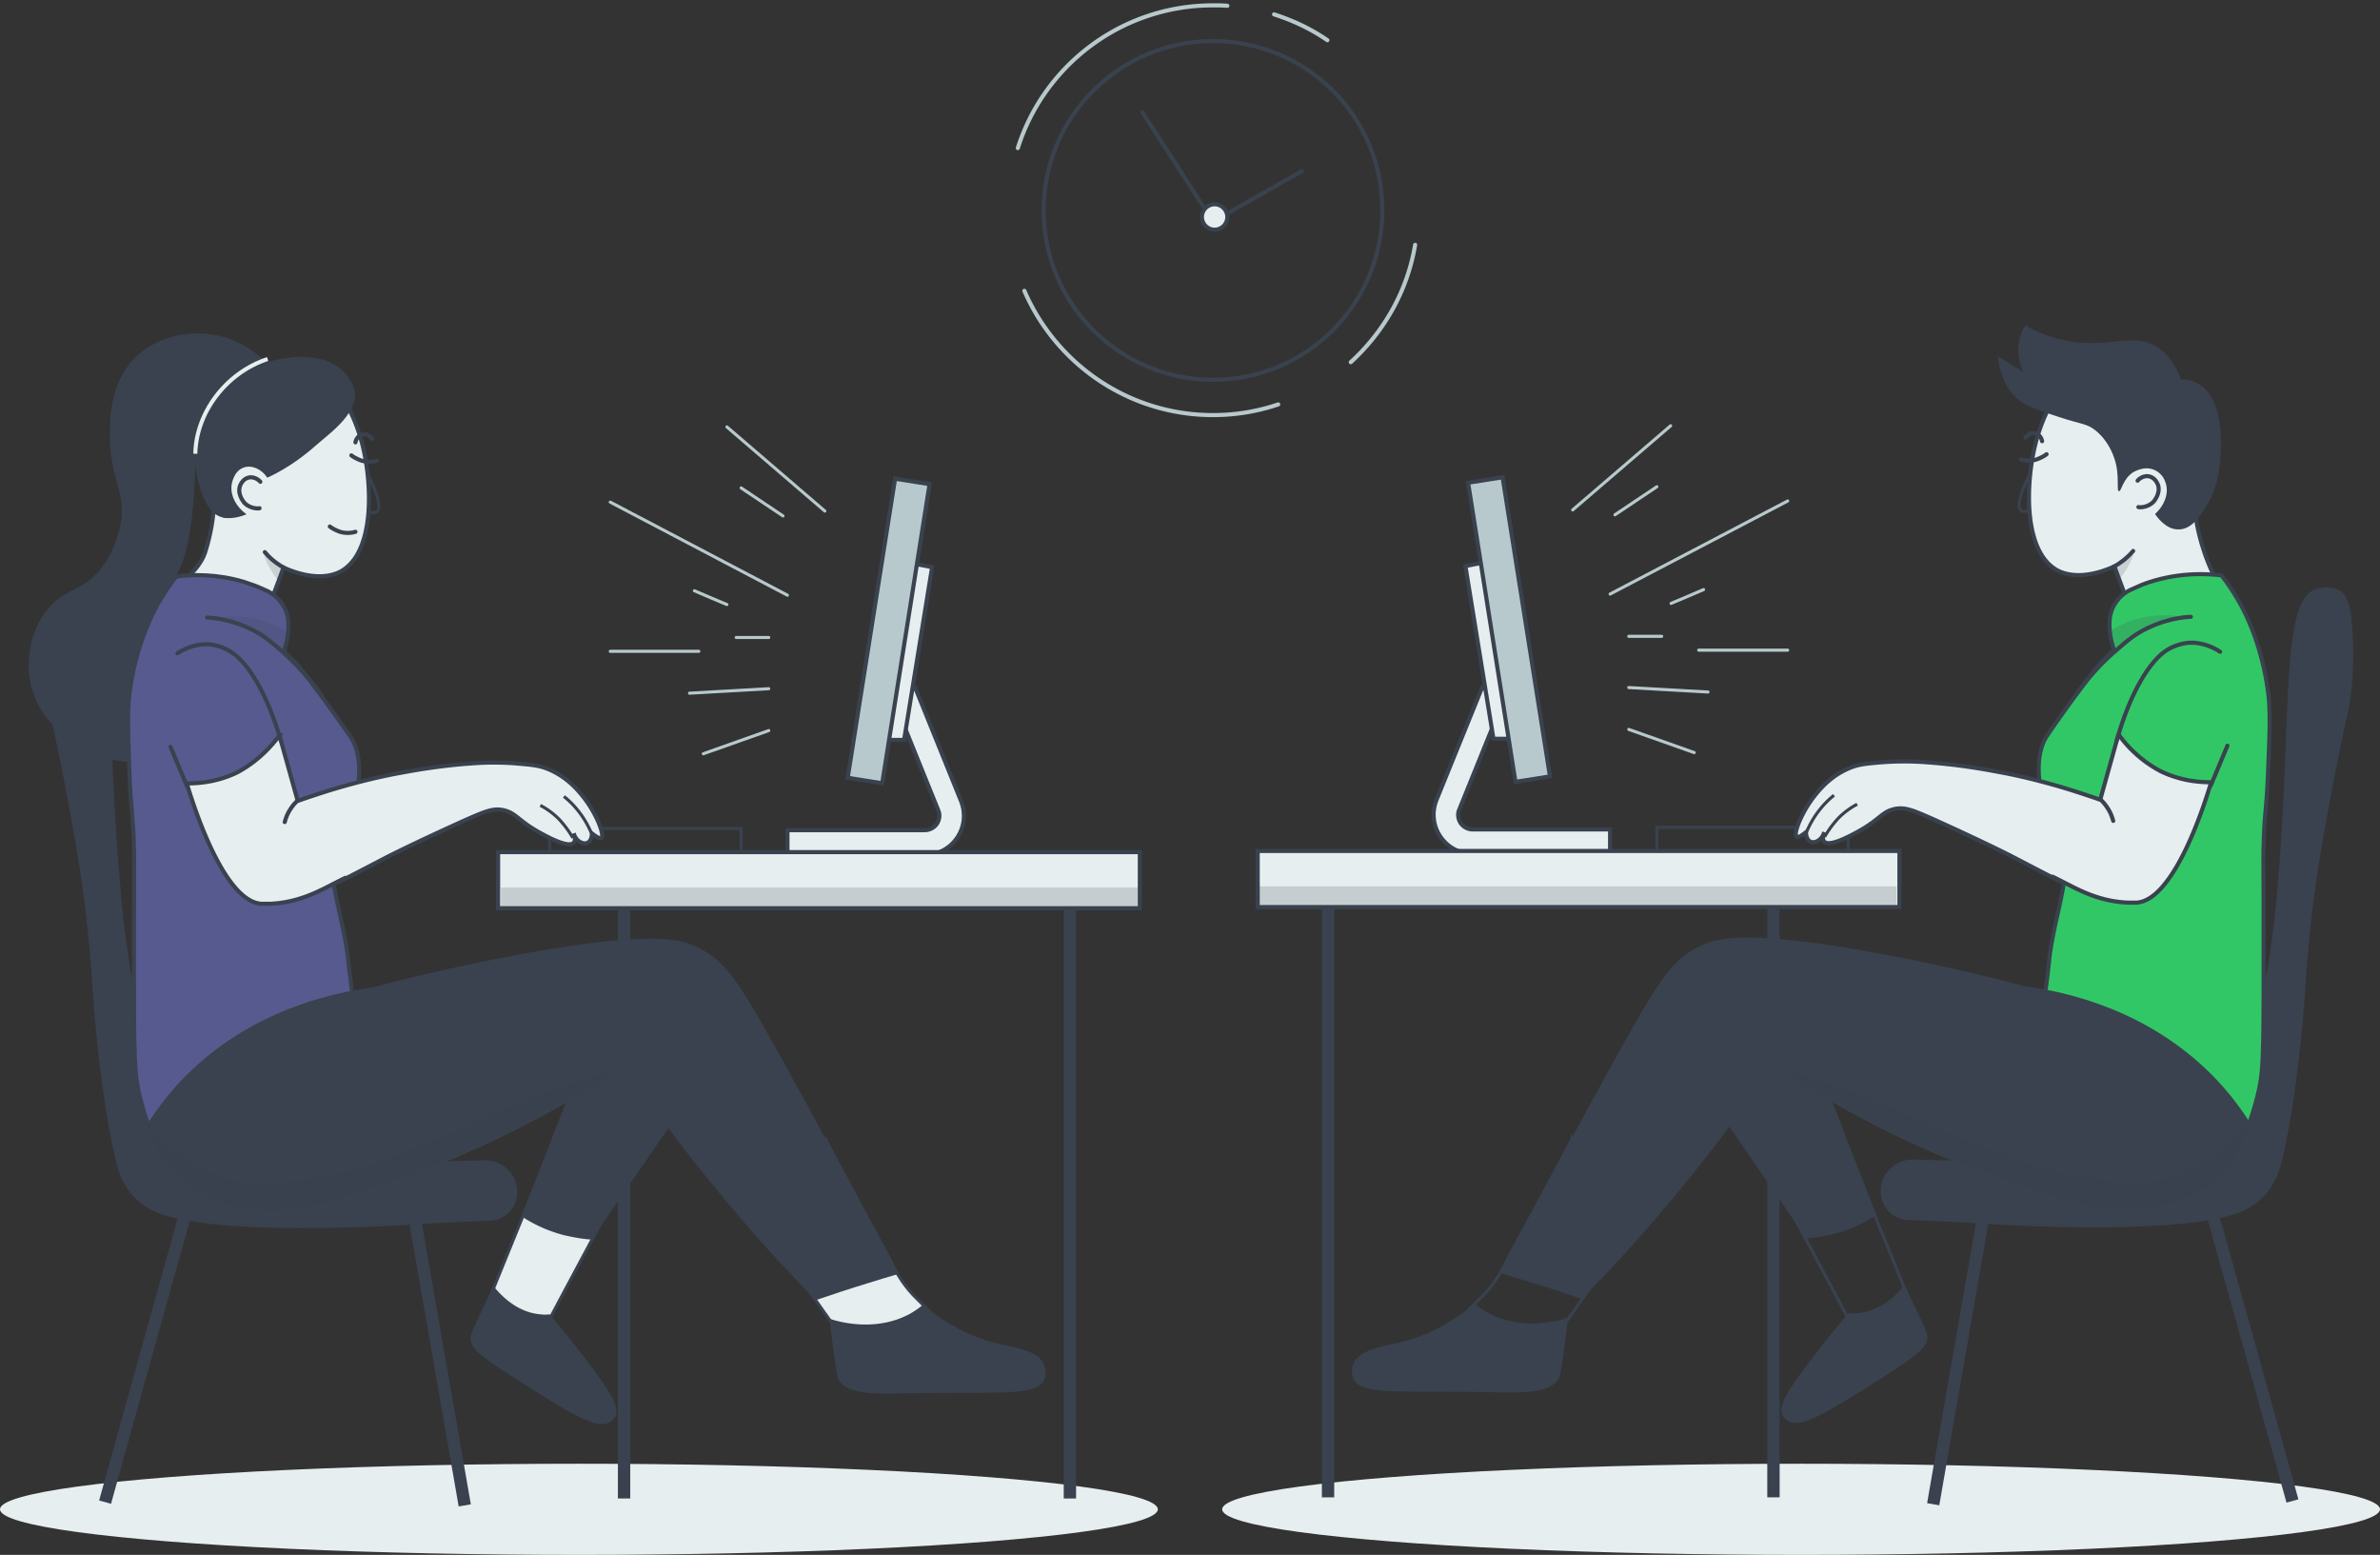 <svg width="444" height="290" fill="none" xmlns="http://www.w3.org/2000/svg"><rect width="100%" height="100%" fill="#333333" stroke="none"/><ellipse cx="336" cy="281.5" rx="108" ry="8.5" fill="#E7EEEF"/><ellipse cx="108" cy="281.5" rx="108" ry="8.5" fill="#E7EEEF"/><path d="M257.88 39.247c0 17.44-14.151 31.592-31.592 31.592-17.44 0-31.592-14.151-31.592-31.592 0-17.44 14.152-31.592 31.592-31.592 17.441 0 31.592 14.075 31.592 31.592z" stroke="#39424E" stroke-width=".765" stroke-miterlimit="10" stroke-linecap="round"/><path d="M264 45.673c-1.453 8.643-5.814 16.216-12.01 21.877M237.686 2.683c3.595 1.147 6.961 2.754 9.944 4.82M189.877 27.62C194.773 12.168 209.23 1 226.288 1c.918 0 1.836 0 2.678.076M238.451 75.429a37.888 37.888 0 01-12.163 1.989c-15.757 0-29.297-9.562-35.187-23.178" stroke="#B7C9CC" stroke-width=".765" stroke-miterlimit="10" stroke-linecap="round"/><path d="M213.131 20.965c4.361 6.808 8.797 13.54 13.157 20.347 5.508-3.136 11.092-6.272 16.6-9.408" stroke="#39424E" stroke-width=".765" stroke-miterlimit="10" stroke-linecap="round"/><path d="M228.966 40.471c0 1.3-1.071 2.372-2.372 2.372-1.3 0-2.371-1.071-2.371-2.372 0-1.3 1.071-2.371 2.371-2.371a2.383 2.383 0 012.372 2.371z" fill="#097BBF"/><path d="M228.966 40.471c0 1.3-1.071 2.372-2.372 2.372-1.3 0-2.371-1.071-2.371-2.372 0-1.3 1.071-2.371 2.371-2.371a2.383 2.383 0 012.372 2.371z" fill="#E7EEEF" stroke="#39424E" stroke-width=".765" stroke-miterlimit="10" stroke-linecap="round"/><path d="M332.592 223.083c4.322 8.112 8.719 16.225 13.041 24.413l10.463-5.231c-3.185-7.809-6.369-15.695-9.553-23.504-4.625 1.441-9.326 2.881-13.951 4.322z" stroke="#39424E" stroke-width=".576" stroke-miterlimit="10"/><path d="M319.551 205.721c5.838 8.415 11.601 16.831 17.439 25.247 1.516-.076 3.26-.379 5.231-.834 3.412-.91 5.99-2.275 7.809-3.488-3.487-9.022-6.975-17.969-10.463-26.991-2.881-1.44-5.838-2.881-8.719-4.322-3.791 3.412-7.506 6.9-11.297 10.388zM355.262 239.687c-1.213 1.516-4.246 4.852-8.719 5.231a6.691 6.691 0 01-1.744 0c-2.881 3.488-5.232 6.445-6.975 8.719-4.549 5.99-6.217 8.719-5.232 10.463.303.455.607.758.834.834 2.351 1.517 6.217-.682 17.438-7.809 6.596-4.246 8.719-5.686 8.719-7.809 0-.758-.909-2.578-2.577-6.066a200.731 200.731 0 00-1.744-3.563z" fill="#39424E"/><path d="M309.089 154.316h35.71v6.975h-35.71v-6.975z" stroke="#39424E" stroke-width=".576" stroke-miterlimit="10"/><path d="M300.37 159.244h-25.627a7.286 7.286 0 01-6.065-3.26c-1.365-2.047-1.592-4.549-.683-6.824l8.492-20.925 4.246 1.744-8.492 21.001c-.379.834-.227 1.744.228 2.502.53.758 1.364 1.213 2.274 1.213h25.627v4.549z" fill="#E7EEEF"/><path d="M300.37 159.244h-25.627a7.286 7.286 0 01-6.065-3.26c-1.365-2.047-1.592-4.549-.683-6.824l8.492-20.925 4.246 1.744-8.492 21.001c-.379.834-.227 1.744.228 2.502.53.758 1.364 1.213 2.274 1.213h25.627v4.549z" stroke="#39424E" stroke-width=".768" stroke-miterlimit="10"/><path d="M273.378 105.565c1.744 10.766 3.488 21.457 5.232 32.223h4.321c-1.743-10.994-3.487-22.063-5.231-33.057l-4.322.834z" fill="#E7EEEF"/><path d="M273.378 105.565c1.744 10.766 3.488 21.457 5.232 32.223h4.321c-1.743-10.994-3.487-22.063-5.231-33.057l-4.322.834z" stroke="#39424E" stroke-width=".768" stroke-miterlimit="10"/><path d="M280.319 89.016l8.84 55.789-6.44 1.02-8.84-55.789 6.44-1.02z" fill="#E7EEEF"/><path d="M280.319 89.016l8.84 55.789-6.44 1.02-8.84-55.789 6.44-1.02z" fill="#B7C9CC" stroke="#39424E" stroke-width=".768" stroke-miterlimit="10"/><path d="M247.752 167.812v111.452M370.198 225.736l-9.553 54.817M412.732 226.343c5.004 17.893 10.008 35.786 14.936 53.603" stroke="#39424E" stroke-width="2.303" stroke-miterlimit="10"/><path d="M293.394 95.102c6.066-5.231 12.207-10.463 18.272-15.694M301.279 96.012c2.578-1.744 5.232-3.488 7.81-5.231M300.37 110.797l33.132-17.363M311.742 112.54c2.047-.834 4.094-1.743 6.066-2.577M303.857 118.682h6.141M303.857 128.235l14.785.834M316.898 121.26h16.604M303.857 136.044c4.094 1.44 8.113 2.881 12.207 4.322" stroke="#B7C9CC" stroke-width=".576" stroke-miterlimit="10" stroke-linecap="round"/><path d="M382.253 75.996a32.749 32.749 0 00-2.578 6.976c-1.744 7.126-2.35 20.091 4.322 23.503.985.455 4.321 1.895 10.463-.834.834 2.35 1.743 4.625 2.577 6.975 5.838-.834 11.6-1.744 17.438-2.578a36.148 36.148 0 01-3.487-7.809c-1.441-4.473-1.744-8.416-1.744-11.297-3.336-9.401-10.387-15.921-18.272-16.528-1.896-.303-5.004-.227-8.719 1.592z" fill="#E7EEEF"/><path d="M382.253 75.996a32.749 32.749 0 00-2.578 6.976c-1.744 7.126-2.35 20.091 4.322 23.503.985.455 4.321 1.895 10.463-.834.834 2.35 1.743 4.625 2.577 6.975 5.838-.834 11.6-1.744 17.438-2.578a36.148 36.148 0 01-3.487-7.809c-1.441-4.473-1.744-8.416-1.744-11.297-3.336-9.401-10.387-15.921-18.272-16.528-1.896-.303-5.004-.227-8.719 1.592z" stroke="#39424E" stroke-width=".768" stroke-miterlimit="10"/><path d="M293.319 212.317c-5.156 9.856-9.402 17.514-11.98 22.366-.758 1.44-2.047 4.397-5.004 7.278l-3.791 3.791a17.835 17.835 0 006.976 3.488c5.307 1.289 9.704-.228 11.297-.834a419.167 419.167 0 004.321-6.065c3.336-4.701 6.52-9.326 9.553-13.951-3.791-5.383-7.582-10.766-11.372-16.073z" stroke="#39424E" stroke-width=".576" stroke-miterlimit="10"/><path d="M275.122 243.174c.758.607 1.592 1.214 2.578 1.744 5.914 3.109 12.283 1.668 14.785.834-.152 1.668-.455 4.094-.834 6.975-.531 3.64-.683 4.019-.834 4.322-1.593 2.957-6.824 2.73-13.951 2.578-17.059-.228-23.124.531-24.413-2.578-.531-1.213-.076-2.426 0-2.578 1.061-2.881 5.686-3.336 9.553-4.321 3.412-.91 8.036-2.806 13.116-6.976zM431.838 109.963c2.577-.986 4.321 0 4.321 0 .758.379 2.199 1.288 2.578 6.065.91 10.311-.834 17.438-.834 17.438s-1.516 6.066-4.321 21.76c-2.199 12.206-3.033 21.684-3.488 28.735 0 0-1.137 18.954-4.322 32.222-.379 1.517-1.061 4.474-3.487 6.976-2.047 2.122-4.474 3.032-6.066 3.487-12.737 3.715-42.988 1.744-43.519 1.744-3.867-.227-9.553-.607-16.68-.834-2.502-.076-4.625-1.895-5.08-4.322v-.075c0-.228-.076-.38-.076-.607-.303-3.488 2.654-6.369 6.142-6.293 4.7.152 9.477.228 14.177.379 10.691.304 21.305-2.047 30.934-6.672l7.506-3.639c5.459-2.654 9.477-7.582 10.918-13.496v-.151a176.24 176.24 0 004.321-26.991c2.73-30.707.455-53.3 6.976-55.726z" fill="#39424E"/><path d="M381.798 84.715c-.379.303-1.062.683-1.896.986a5.117 5.117 0 01-2.881 0" stroke="#39424E" stroke-width=".768" stroke-miterlimit="10" stroke-linecap="round"/><path d="M378.765 88.203c-1.971 3.942-2.578 6.293-1.744 6.975.304.303.91.303 1.744 0" stroke="#39424E" stroke-width=".576" stroke-miterlimit="10"/><path d="M377.855 60.681c-.455.682-.909 1.592-1.137 2.881-.606 2.73.379 5.004.758 5.838l-4.776-2.957c.53 4.55 2.35 6.824 3.487 7.81 1.593 1.44 3.64 2.122 7.81 3.487 4.321 1.44 5.307 1.213 6.975 2.578 2.35 1.895 3.26 4.549 3.487 5.231 1.062 3.185.304 5.99.834 6.066.455.076.683-2.199 2.578-3.488.152-.076 2.123-1.365 4.094-.455 1.365.607 1.896 1.896 1.972 2.199.758 1.895 0 4.246-1.896 5.99.228.379 1.972 2.956 4.398 2.88 2.274 0 3.715-2.122 4.852-3.866 1.137-1.668 2.275-4.019 2.729-7.506.228-1.82 1.593-12.813-4.018-15.846-1.213-.682-2.502-.758-3.108-.758-1.441-3.791-3.336-5.383-4.701-6.217-4.398-2.502-8.568.303-15.694-.834-3.867-.531-6.9-1.971-8.644-3.033z" fill="#39424E"/><path opacity=".17" d="M394.384 105.565c2.502-2.426 3.26-2.805 3.487-2.578.379.304-.53 2.047-.834 2.578a14.858 14.858 0 01-1.743 2.578 94.914 94.914 0 01-.91-2.578z" fill="#39424E"/><path d="M393.55 115.952c.075-2.577 1.668-4.928 4.018-5.989l2.047-.91c5.99-2.275 11.449-2.123 14.785-1.744.985 1.213 2.198 2.957 3.487 5.232.834 1.516 4.019 7.43 5.232 16.528.455 3.639.303 7.354 0 14.784-.304 7.734-.683 7.355-.834 13.951-.076 2.805 0 3.184 0 14.784v7.809c0 16.756-.152 19.334-.834 22.67a51.808 51.808 0 01-3.488 10.463c-13.344-9.553-23.124-18.272-36.468-27.901.303-2.275.606-4.625.834-6.975.758-6.217 2.653-11.449 3.108-17.363.834-4.094 4.322-7.051.531-8.719-3.488-1.516-3.564-.379-4.473-2.577-1.062-2.654-2.123-8.947.379-12.738 2.578-3.867 8.34-11.752 9.932-13.495 1.061-1.138 1.971-1.972 2.578-2.578-.379-.986-.91-2.881-.834-5.232z" fill="#32C766" stroke="#39424E" stroke-width=".758" stroke-miterlimit="10"/><path opacity=".17" d="M394.384 121.259a23.051 23.051 0 013.487-2.577c4.701-2.806 8.795-2.957 8.719-3.488-.075-.455-3.487-.758-6.975 0-2.729.607-4.776 1.744-6.065 2.578.303 1.137.606 2.35.834 3.487z" fill="#39424E"/><path d="M395.218 136.954l-3.412 12.206a210.8 210.8 0 00-5.232-1.744c-6.292-1.971-11.372-3.032-13.95-3.487-3.184-.607-7.733-1.365-13.041-1.744a54.302 54.302 0 00-8.719 0c-2.426.227-3.715.303-5.231.834-3.791 1.365-5.99 4.018-6.975 5.231-2.578 3.185-4.17 7.355-3.488 7.81.303.227 1.061-.304 1.744-.834 0 .758.303 1.516.834 1.744.758.379 2.123-.228 2.578-1.744-.228.53-.38 1.364 0 1.744.985 1.061 4.928-1.138 6.065-1.744 4.246-2.275 4.625-3.791 6.975-4.322 1.971-.455 3.488.228 6.975 1.744 10.084 4.549 14.785 6.975 14.785 6.975 18.196 9.477 1.895.834 10.463 5.232 2.805 1.44 6.368 3.26 11.297 3.487h1.743c7.279-.531 13.041-19.712 13.875-22.442-1.895 0-5.459-.152-9.401-2.047-4.322-2.275-6.824-5.383-7.885-6.899z" fill="#E7EEEF"/><path d="M395.218 136.954l-3.412 12.206a210.8 210.8 0 00-5.232-1.744c-6.292-1.971-11.372-3.032-13.95-3.487-3.184-.607-7.733-1.365-13.041-1.744a54.302 54.302 0 00-8.719 0c-2.426.227-3.715.303-5.231.834-3.791 1.365-5.99 4.018-6.975 5.231-2.578 3.185-4.17 7.355-3.488 7.81.303.227 1.061-.304 1.744-.834 0 .758.303 1.516.834 1.744.758.379 2.123-.228 2.578-1.744-.228.53-.38 1.364 0 1.744.985 1.061 4.928-1.138 6.065-1.744 4.246-2.275 4.625-3.791 6.975-4.322 1.971-.455 3.488.228 6.975 1.744 10.084 4.549 14.785 6.975 14.785 6.975 18.196 9.477 1.895.834 10.463 5.232 2.805 1.44 6.368 3.26 11.297 3.487h1.743c7.279-.531 13.041-19.712 13.875-22.442-1.895 0-5.459-.152-9.401-2.047-4.322-2.275-6.824-5.383-7.885-6.899z" stroke="#39424E" stroke-width=".768" stroke-miterlimit="10"/><path d="M336.99 155.226c.53-1.213 1.288-2.73 2.577-4.322a16.465 16.465 0 012.578-2.578M340.401 156.06a19.173 19.173 0 012.578-3.488 14.292 14.292 0 013.488-2.577" stroke="#39424E" stroke-width=".576" stroke-miterlimit="10"/><path d="M419.631 209.208c-1.82-2.805-4.094-5.838-6.975-8.719-12.207-12.282-27.37-15.543-34.801-16.528-5.383-1.441-13.116-3.336-22.669-5.232-29.266-5.838-35.18-3.715-38.061-2.274-5.383 2.654-7.733 6.444-16.149 21.608-6.369 11.524-13.495 24.717-21.229 39.349 1.896.531 3.791 1.138 5.762 1.744 3.261.986 6.445 2.047 9.553 3.109 6.293-6.369 12.814-13.572 19.41-21.684 6.141-7.506 11.524-14.86 16.301-21.836 11.903 7.885 22.517 13.117 30.478 16.529 8.644 3.715 14.633 5.534 25.248 8.719 3.866 1.137 5.534 1.592 7.809 1.743.758.076 15.997.91 22.669-9.553.986-1.516 2.123-3.79 2.654-6.975z" fill="#39424E"/><path opacity=".13" d="M330.848 198.745c3.564 1.062 9.098 2.73 15.695 5.232 7.961 3.032 9.174 4.094 18.272 7.809 10.387 4.246 16.225 6.596 24.413 7.809 5.99.91 10.311 1.516 15.694 0 7.885-2.274 12.662-7.657 14.785-10.463-.531 2.123-1.668 5.535-4.322 8.719-6.065 7.127-15.163 7.658-18.272 7.81-4.852.303-9.705-1.289-19.182-4.322-2.881-.91-10.463-3.488-20.016-7.809a193.424 193.424 0 01-20.016-10.463c-2.956-1.668-5.307-3.184-7.051-4.322z" fill="#39424E"/><path d="M330.848 167.812v111.452" stroke="#39424E" stroke-width="2.303" stroke-miterlimit="10"/><path d="M234.628 158.714h119.724v10.462H234.628v-10.462z" fill="#E7EEEF"/><path d="M234.628 158.714h119.724v10.462H234.628v-10.462z" stroke="#39424E" stroke-width=".768" stroke-miterlimit="10"/><path opacity=".19" d="M234.855 165.31h118.966v3.866H234.855v-3.866z" fill="#39424E"/><path d="M387.257 129.6c2.805-3.943 5.61-6.672 7.657-8.416 1.668-1.441 3.109-2.73 5.383-3.867 3.336-1.668 6.445-2.199 8.416-2.275M394.156 105.793a14.67 14.67 0 002.275-1.517 14.196 14.196 0 001.516-1.516M398.781 89.644c.607-.683 1.516-.986 2.275-.759 1.061.304 1.44 1.365 1.516 1.517.531 1.592-.682 2.957-.758 3.108-1.137 1.213-2.73 1.137-2.881 1.062M380.964 82.29c-.152-.91-.91-1.517-1.668-1.517-.834 0-1.365.758-1.441.834" stroke="#39424E" stroke-width=".768" stroke-miterlimit="10" stroke-linecap="round"/><path d="M391.806 149.085c.455.379 1.061 1.061 1.592 1.971.455.758.682 1.516.834 2.047" fill="#E7EEEF"/><path d="M391.806 149.085c.455.379 1.061 1.061 1.592 1.971.455.758.682 1.516.834 2.047M394.914 138.015c2.427-8.643 6.142-14.936 9.553-16.907 1.82-1.062 3.64-1.213 3.64-1.213 2.881-.228 5.155 1.061 6.065 1.668M412.428 146.507l3.109-7.43" stroke="#39424E" stroke-width=".768" stroke-miterlimit="10" stroke-linecap="round"/><path d="M114.68 223.298c-4.322 8.112-8.719 16.225-13.041 24.413l-10.463-5.231c3.184-7.809 6.369-15.694 9.553-23.504 4.701 1.441 9.326 2.881 13.951 4.322z" fill="#E7EEEF" stroke="#39424E" stroke-width=".576" stroke-miterlimit="10"/><path d="M127.796 205.936c-5.838 8.415-11.6 16.831-17.438 25.247-1.516-.076-3.26-.379-5.231-.834-3.412-.91-5.99-2.275-7.81-3.488 3.488-9.022 6.976-17.968 10.463-26.991 2.881-1.44 5.838-2.881 8.719-4.321 3.715 3.411 7.506 6.899 11.297 10.387zM92.086 239.902c1.213 1.516 4.246 4.852 8.719 5.231a6.691 6.691 0 001.744 0c2.881 3.412 5.231 6.445 6.975 8.719 4.549 5.99 6.217 8.72 5.232 10.463-.304.455-.607.759-.834.834-2.351 1.517-6.218-.682-17.438-7.809-6.597-4.246-8.72-5.686-8.72-7.809 0-.758.91-2.578 2.578-6.066.683-1.592 1.29-2.805 1.744-3.563z" fill="#39424E"/><path d="M138.259 154.531h-35.71v6.975h35.71v-6.975z" stroke="#39424E" stroke-width=".576" stroke-miterlimit="10"/><path d="M146.902 159.459h25.627c2.426 0 4.7-1.213 6.065-3.26 1.365-2.047 1.592-4.549.682-6.823l-8.491-21.002-4.246 1.744 8.492 21.001c.379.834.227 1.744-.228 2.502-.531.759-1.365 1.213-2.274 1.213h-25.627v4.625z" fill="#E7EEEF"/><path d="M146.902 159.459h25.627c2.426 0 4.7-1.213 6.065-3.26 1.365-2.047 1.592-4.549.682-6.823l-8.491-21.002-4.246 1.744 8.492 21.001c.379.834.227 1.744-.228 2.502-.531.759-1.365 1.213-2.274 1.213h-25.627v4.625z" stroke="#39424E" stroke-width=".768" stroke-miterlimit="10"/><path d="M173.893 105.78c-1.743 10.766-3.487 21.457-5.231 32.223h-4.322c1.744-10.994 3.488-22.063 5.232-33.057l4.321.834z" fill="#E7EEEF"/><path d="M173.893 105.78c-1.743 10.766-3.487 21.457-5.231 32.223h-4.322c1.744-10.994 3.488-22.063 5.232-33.057l4.321.834z" stroke="#39424E" stroke-width=".768" stroke-miterlimit="10"/><path d="M166.981 89.278l-8.84 55.789 6.44 1.02 8.84-55.79-6.44-1.02z" fill="#E7EEEF"/><path d="M166.981 89.278l-8.84 55.789 6.44 1.02 8.84-55.79-6.44-1.02z" fill="#B7C9CC" stroke="#39424E" stroke-width=".768" stroke-miterlimit="10"/><path d="M199.596 168.027v111.452M77.15 225.952l9.553 54.816M34.54 226.558a19579.303 19579.303 0 00-14.936 53.603" stroke="#39424E" stroke-width="2.303" stroke-miterlimit="10"/><path d="M153.878 95.317c-6.066-5.231-12.207-10.462-18.273-15.694M146.068 96.227c-2.578-1.743-5.231-3.487-7.809-5.231M146.902 111.012l-33.056-17.363M135.605 112.756c-2.047-.834-4.094-1.744-6.065-2.578M143.415 118.897h-6.066M143.415 128.45l-14.785.834M130.374 121.475h-16.528M143.415 136.259c-4.094 1.441-8.113 2.881-12.207 4.322" stroke="#B7C9CC" stroke-width=".576" stroke-miterlimit="10" stroke-linecap="round"/><path d="M65.095 76.211a32.748 32.748 0 012.578 6.976c1.743 7.126 2.35 20.091-4.322 23.503-.986.455-4.322 1.896-10.463-.834-.834 2.35-1.744 4.625-2.578 6.975-5.838-.834-11.6-1.743-17.438-2.577 1.213-2.048 4.642-5.07 5.628-8.254 1.44-4.473 1.5-7.619 1.5-10.5 3.336-9.401 8.49-16.274 16.376-16.88 1.82-.304 4.928-.228 8.719 1.591z" fill="#E7EEEF"/><path d="M65.095 76.211a32.747 32.747 0 012.578 6.976c1.743 7.127 2.35 20.091-4.322 23.503-.986.455-4.322 1.896-10.463-.834-.834 2.35-1.744 4.625-2.578 6.975-5.838-.834-11.6-1.743-17.438-2.577 1.213-2.048 4.322-4.019 5.383-7.203C39.695 98.578 40 94.635 40 91.754c3.26-9.553 8.492-16.68 16.377-17.286 1.82-.152 4.928-.076 8.719 1.743z" stroke="#39424E" stroke-width=".768" stroke-miterlimit="10"/><path d="M154.029 212.532c5.156 9.856 9.402 17.514 11.979 22.366.759 1.441 2.047 4.397 5.004 7.278l3.791 3.791a17.83 17.83 0 01-6.975 3.488c-5.307 1.289-9.705-.227-11.297-.834a419.167 419.167 0 01-4.321-6.065c-3.336-4.701-6.521-9.326-9.554-13.951 3.716-5.383 7.582-10.766 11.373-16.073z" fill="#E7EEEF" stroke="#39424E" stroke-width=".576" stroke-miterlimit="10"/><path d="M172.15 243.39c-.759.606-1.593 1.213-2.578 1.743-5.914 3.109-12.283 1.668-14.785.834.152 1.668.455 4.095.834 6.976.531 3.639.683 4.018.834 4.321 1.592 2.957 6.824 2.73 13.951 2.578 17.059-.227 23.124.531 24.413-2.578.531-1.213.076-2.426 0-2.578-1.061-2.956-5.686-3.335-9.553-4.321-3.412-.91-7.961-2.805-13.116-6.975zM15.207 115.333c-2.578-.985-4.322 0-4.322 0-.758.38-2.199 1.289-2.578 6.066-.91 10.311 1.138 12.207 1.138 12.207s1.516 6.065 4.321 21.759c2.199 12.207 3.033 21.684 3.488 28.735 0 0 1.137 18.955 4.321 32.223.38 1.516 1.062 4.473 3.488 6.975 2.047 2.123 4.473 3.033 6.066 3.488 12.737 3.715 42.988 1.743 43.519 1.743 3.867-.227 9.553-.606 16.68-.834 2.502-.075 4.625-1.895 5.08-4.321v-.076c0-.227.075-.379.075-.607.304-3.487-2.653-6.368-6.14-6.292-4.702.151-9.478.227-14.179.379-10.69.303-21.305-2.047-30.933-6.672l-7.506-3.64c-5.46-2.653-9.478-7.581-10.918-13.495v-.152a176.365 176.365 0 01-4.322-26.991c-2.73-30.63-.682-47.993-7.278-50.495z" fill="#39424E"/><path d="M65.55 84.93c.379.304 1.061.683 1.895.986a5.119 5.119 0 002.881 0M61.531 98.199c.38.303 1.062.682 1.896.985 1.289.38 2.35.152 2.881 0" stroke="#39424E" stroke-width=".768" stroke-miterlimit="10" stroke-linecap="round"/><path d="M68.582 88.418c1.972 3.942 2.578 6.293 1.744 6.975-.303.303-.91.303-1.743 0" stroke="#39424E" stroke-width=".576" stroke-miterlimit="10"/><path opacity=".17" d="M52.888 105.78c-2.502-2.426-3.26-2.805-3.487-2.577-.38.303.53 2.047.833 2.577a14.792 14.792 0 001.744 2.578c.38-.834.607-1.668.91-2.578z" fill="#39424E"/><path d="M64.943 178.944c.303 2.351.53 4.701.834 6.976-13.344 9.553-23.124 18.272-36.468 27.901-1.971-4.322-2.957-7.961-3.488-10.463-.682-3.336-.834-5.914-.834-22.67v-7.809c0-11.6.076-11.979 0-14.784-.151-6.597-.53-6.142-.834-13.951 0-.682-.076-1.365-.076-2.047-.227-6.141-.303-9.553.076-12.813 1.213-9.098 4.398-15.012 5.232-16.528 1.289-2.199 2.502-4.019 3.487-5.232 2.957-.379 7.506-.531 12.586.986.076 0 .152 0 .227.076.683.227 1.365.454 1.972.682.758.303 1.44.606 2.123.91 2.35 1.137 3.942 3.412 4.018 5.989v.076c.076 2.275-.455 4.17-.834 5.232.682.606 1.592 1.516 2.578 2.577 1.592 1.744 7.278 9.629 9.932 13.496 2.502 3.791 1.44 10.084.379 12.737-.834 2.123-.986.986-4.473 2.578-3.791 1.668-.38 4.625.53 8.719.38 5.914 2.35 11.07 3.033 17.362z" fill="#575A8F" stroke="#39424E" stroke-width=".758" stroke-miterlimit="10"/><path opacity=".17" d="M52.888 121.474a23.125 23.125 0 00-3.487-2.577c-4.625-2.881-8.72-3.033-8.72-3.488.076-.455 3.488-.758 6.976 0 2.73.607 4.776 1.744 6.065 2.578a58.137 58.137 0 01-.834 3.487z" fill="#39424E"/><path d="M52.13 137.169l3.412 12.207a206.5 206.5 0 015.231-1.744c6.293-1.971 11.373-3.033 13.95-3.488 3.185-.606 7.734-1.365 13.041-1.744a54.423 54.423 0 018.72 0c2.426.228 3.714.304 5.231.834 3.791 1.365 5.989 4.019 6.975 5.232 2.578 3.184 4.17 7.354 3.488 7.809-.304.227-1.062-.303-1.744-.834 0 .758-.303 1.516-.834 1.744-.758.379-2.123-.228-2.578-1.744.228.531.379 1.365 0 1.744-.986 1.061-4.928-1.137-6.065-1.744-4.246-2.274-4.625-3.791-6.976-4.322-1.97-.454-3.487.228-6.975 1.744-10.084 4.549-14.784 6.975-14.784 6.975-18.197 9.478-1.896.834-10.463 5.232-2.805 1.44-6.369 3.26-11.297 3.488h-1.744c-7.278-.531-13.04-19.713-13.875-22.443 1.896 0 5.46-.151 9.402-2.047 4.246-2.274 6.748-5.383 7.885-6.899z" fill="#E7EEEF"/><path d="M52.13 137.169l3.412 12.207a206.5 206.5 0 015.231-1.744c6.293-1.971 11.373-3.033 13.95-3.488 3.185-.606 7.734-1.365 13.041-1.744a54.423 54.423 0 018.72 0c2.426.228 3.714.304 5.231.834 3.791 1.365 5.989 4.019 6.975 5.232 2.578 3.184 4.17 7.354 3.488 7.809-.304.227-1.062-.303-1.744-.834 0 .758-.303 1.516-.834 1.744-.758.379-2.123-.228-2.578-1.744.228.531.379 1.365 0 1.744-.986 1.061-4.928-1.137-6.065-1.744-4.246-2.274-4.625-3.791-6.976-4.322-1.97-.454-3.487.228-6.975 1.744-10.084 4.549-14.784 6.975-14.784 6.975-18.197 9.478-1.896.834-10.463 5.232-2.805 1.44-6.369 3.26-11.297 3.488h-1.744c-7.278-.531-13.04-19.713-13.875-22.443 1.896 0 5.46-.151 9.402-2.047 4.246-2.274 6.748-5.383 7.885-6.899z" stroke="#39424E" stroke-width=".768" stroke-miterlimit="10"/><path d="M110.358 155.441c-.531-1.213-1.289-2.73-2.578-4.322a16.367 16.367 0 00-2.578-2.577M106.87 156.275a19.112 19.112 0 00-2.577-3.488 14.312 14.312 0 00-3.488-2.577" stroke="#39424E" stroke-width=".576" stroke-miterlimit="10"/><path d="M27.64 209.423c1.82-2.805 4.095-5.838 6.976-8.719 12.207-12.282 27.37-15.543 34.8-16.528 5.383-1.441 13.117-3.336 22.67-5.232 29.266-5.838 35.179-3.715 38.061-2.274 5.383 2.653 7.733 6.444 16.149 21.608 6.368 11.524 13.495 24.717 21.229 39.349-1.896.531-3.791 1.138-5.762 1.744-3.261.986-6.445 2.047-9.553 3.109-6.293-6.369-12.814-13.572-19.41-21.684-6.141-7.506-11.524-14.86-16.301-21.836-11.903 7.885-22.518 13.117-30.478 16.529-8.644 3.715-14.633 5.534-25.248 8.719-3.867 1.137-5.534 1.592-7.809 1.743-.758.076-15.997.91-22.67-9.553-.985-1.516-2.122-3.79-2.653-6.975z" fill="#39424E"/><path opacity=".13" d="M116.424 198.96c-3.564 1.062-9.099 2.73-15.695 5.232-7.96 3.033-9.174 4.094-18.272 7.809-10.387 4.246-16.225 6.596-24.413 7.809-5.99.91-10.311 1.517-15.694 0-7.886-2.274-12.662-7.657-14.785-10.463.53 2.123 1.668 5.535 4.322 8.72 6.065 7.126 15.163 7.657 18.272 7.809 4.852.303 9.705-1.289 19.182-4.322 2.88-.91 10.463-3.487 20.016-7.809a193.005 193.005 0 0020.015-10.463c2.957-1.668 5.384-3.184 7.052-4.322z" fill="#39424E"/><path d="M116.424 168.027v111.452" stroke="#39424E" stroke-width="2.303" stroke-miterlimit="10"/><path d="M212.644 158.929H92.92v10.462h119.724v-10.462z" fill="#E7EEEF"/><path d="M212.644 158.929H92.92v10.462h119.724v-10.462z" stroke="#39424E" stroke-width=".768" stroke-miterlimit="10"/><path opacity=".19" d="M212.417 165.525H93.451v3.866h118.966v-3.866z" fill="#39424E"/><path d="M60.09 129.814c-2.804-3.942-5.61-6.671-7.657-8.491-1.668-1.441-3.108-2.73-5.383-3.867-3.336-1.668-6.444-2.199-8.416-2.274M53.191 106.008a14.697 14.697 0 01-2.274-1.517 14.164 14.164 0 01-1.516-1.516M48.567 89.859c-.607-.683-1.517-.986-2.275-.759-1.061.304-1.44 1.365-1.516 1.517-.531 1.592.682 2.957.758 3.108 1.137 1.213 2.73 1.138 2.88 1.062M66.308 82.504c.152-.91.91-1.516 1.668-1.516.834 0 1.365.758 1.44.834" stroke="#39424E" stroke-width=".768" stroke-miterlimit="10" stroke-linecap="round"/><path d="M55.542 149.3c-.455.379-1.062 1.061-1.592 1.971-.455.758-.683 1.516-.834 2.047" fill="#E7EEEF"/><path d="M55.542 149.3c-.455.379-1.062 1.061-1.592 1.971-.455.758-.683 1.516-.834 2.047M52.433 138.23c-2.502-8.567-6.141-14.86-9.629-16.831-1.82-1.062-3.639-1.213-3.639-1.213-2.88-.228-5.155 1.061-6.065 1.668M34.92 146.722l-3.11-7.43" stroke="#39424E" stroke-width=".768" stroke-miterlimit="10" stroke-linecap="round"/><path d="M39.923 85.006c-.303 4.7.834 8.643 2.2 11.6-.987-.151-1.972-.606-2.73-1.516-2.427-3.033-2.957-8.188-2.957-8.947l.682-5.99c0-.075-.682 5.915-.682 5.915s0 15.77-3.488 21.001c-.986 1.289-2.274 3.564-3.488 5.762-.834 1.517-4.018 7.43-5.23 16.529-.456 3.26-.304 6.672-.077 12.813-.682-.076-1.44-.152-2.198-.303-2.957-.531-5.08-1.517-5.99-2.048-1.516-.834-8.947-4.7-10.387-12.964-.834-4.929.606-10.539 4.018-14.027 3.109-3.184 5.61-2.577 8.947-6.444 2.578-3.033 3.336-6.293 3.715-7.506 1.668-6.748-1.668-9.174-1.744-16.983-.076-3.488-.076-10.463 4.7-15.24 4.247-4.17 10.919-5.307 16.302-3.866 4.17 1.137 6.899 3.563 8.188 4.852-1.213.758-9.023 6.672-9.78 17.362z" fill="#39424E"/><path d="M58.802 83.186c-3.26 2.882-6.445 4.777-8.947 5.914-1.061-1.668-2.956-2.426-4.397-1.895-1.971.682-2.274 3.26-2.274 3.487-.152 1.896.91 3.867 2.805 5.232-.91.379-2.426.834-3.943.682-.985-.151-1.971-.606-2.73-1.516-2.35-3.033-2.88-8.188-2.88-8.947.075-3.411.682-9.401 4.928-13.798 2.199-2.275 5.155-3.867 8.34-4.777 7.278-2.047 13.647-1.137 16.149 4.322 2.047 4.624-4.625 9.098-7.051 11.296z" fill="#39424E"/><path d="M49.931 66.962c-7.809 2.577-13.344 10.007-13.495 17.665" stroke="#E7EEEF" stroke-width=".758" stroke-miterlimit="10"/></svg>